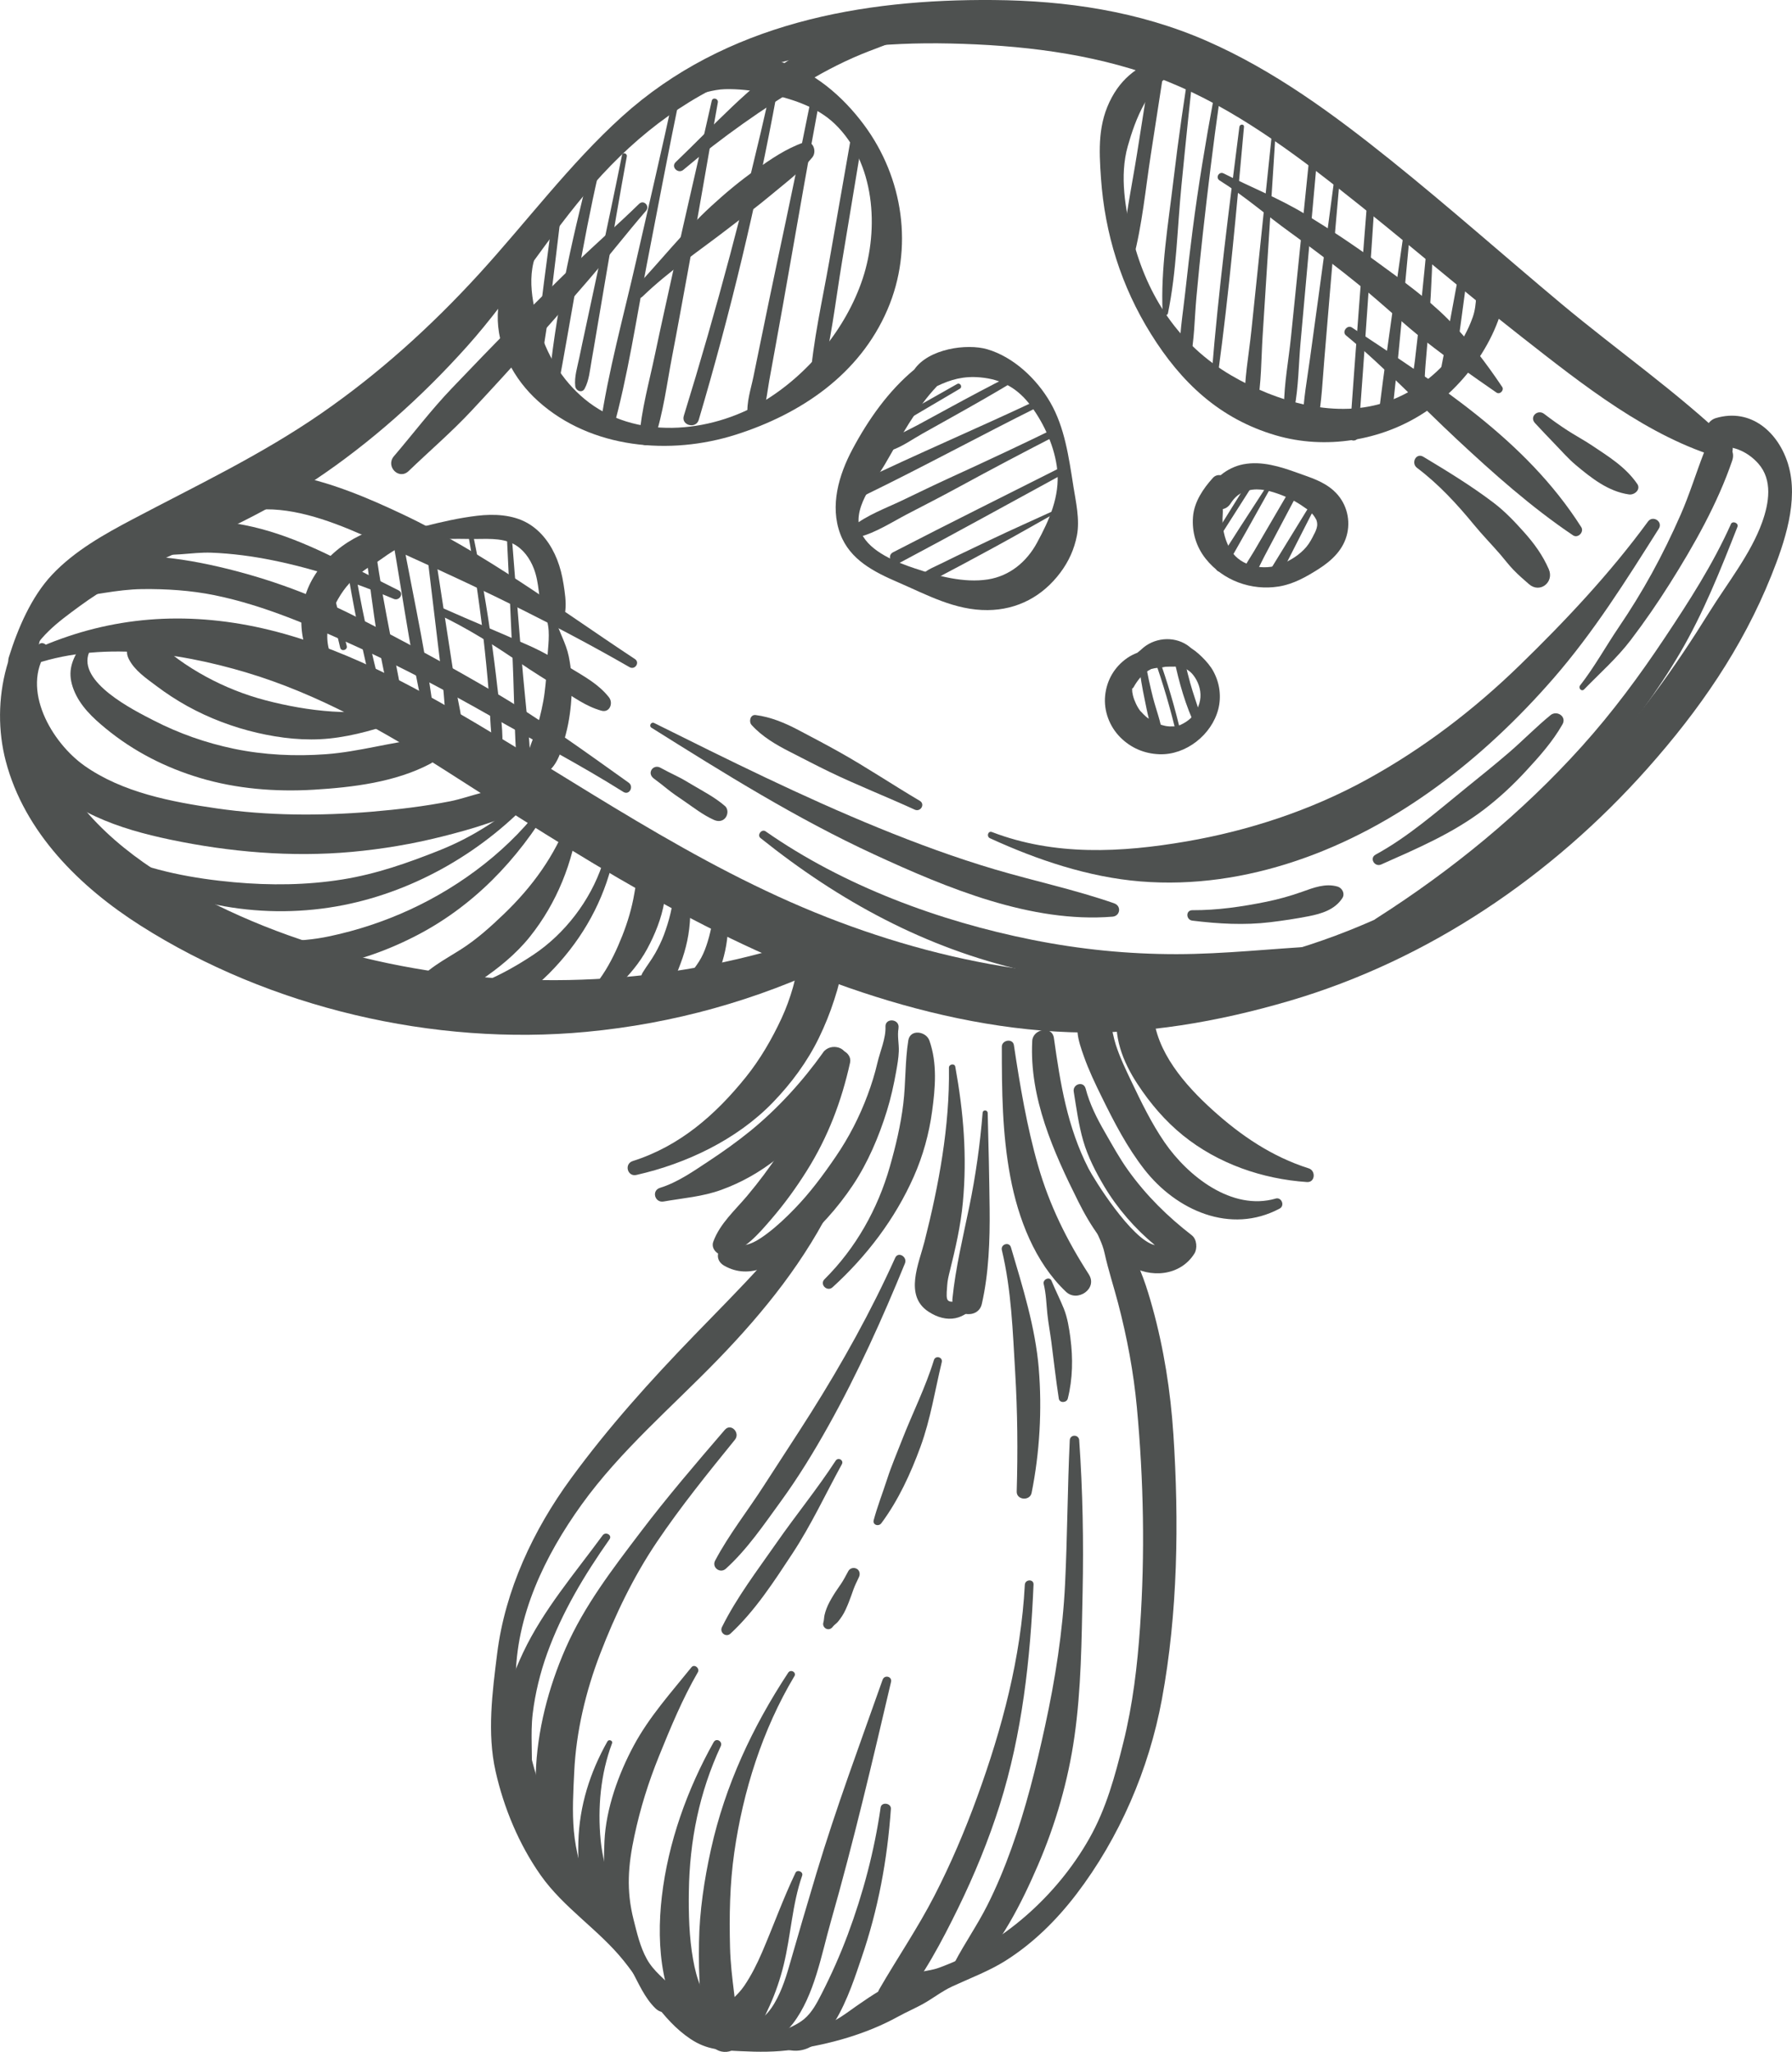 <?xml version="1.0" encoding="UTF-8"?>
<svg id="Layer_2" data-name="Layer 2" xmlns="http://www.w3.org/2000/svg" viewBox="0 0 670.88 768">
  <defs>
    <style>
      .cls-1 {
        fill: #4e5150;
        stroke-width: 0px;
      }
    </style>
  </defs>
  <g id="Layer_1-2" data-name="Layer 1">
    <g>
      <g>
        <g>
          <path class="cls-1" d="m669.46,173.84c-3.67-12.09-13.96-21.21-27.04-17.37-5.73,1.68-5.07,11.52,1.4,10.84,5.48-.58,10.84,2.11,14.47,6.22,5.42,6.16,3.98,14.76,1.44,21.87-4.23,11.86-13.14,22.99-19.79,33.69-12.86,20.69-27.07,40.73-44,58.3-35.59,36.94-82.65,63.07-132.93,73.49-50.99,10.56-105.44,1.22-153.32-17.53-50.14-19.64-93.65-50.78-139.94-77.59-25.54-14.79-52.86-28.18-82.32-32.65-28.79-4.36-55.75.09-81.62,13.42-2.6,1.34-.37,4.9,2.18,3.85,26.39-10.87,57.81-6.6,84.41,1.38,27.05,8.11,51.79,22.19,75.47,37.34,48.04,30.74,95.61,61.7,149.86,80.6,26.55,9.25,54.71,15.66,82.88,16.64,27.75.96,55.62-3.94,82.19-11.75,51.98-15.28,98.09-46.61,133.97-86.97,19.34-21.76,35.48-45.02,46.35-72.13,4.98-12.41,10.39-28.25,6.33-41.63Z"/>
          <path class="cls-1" d="m647.74,165.74c-19.78-18.97-42.3-34.56-63.2-52.03-21.34-17.84-42.18-36.34-63.84-53.73-21.66-17.38-43.85-33.66-68.85-44.62C426.4,4.2,399.18.23,371.91.01c-48.93-.4-100.2,8.48-139.08,43.65-19.47,17.61-35.72,39.44-53.57,58.96-17.98,19.66-37.58,37.31-59.05,52.15-22.59,15.6-46.59,26.91-70.52,39.56-10.49,5.54-21.74,11.78-30.2,20.78-7.74,8.23-12.78,19.98-16.23,31.02-1.22,3.9,4.47,6.5,6.11,2.74,4.59-10.5,12.07-15.84,20.57-22.09,8.56-6.28,17.75-11.3,27.2-15.72,20.76-9.69,41.35-18.47,60.72-31.41,20.75-13.86,39.99-31,57.02-50.03,17-18.99,30.39-41.39,47.2-60.54,17.23-19.64,37.41-34.55,61.11-42.84,23.46-8.2,48.02-10.49,72.52-9.96,25.95.57,52.37,3.54,77.11,12.58,24.64,9,46.97,24.95,68,41.42,23.19,18.16,45.54,37.58,68.74,55.73,22.95,17.96,47.56,37.65,75.14,45.55,2.89.82,5.46-3.49,3.03-5.82Z"/>
          <g>
            <path class="cls-1" d="m313.73,358c-.91-5.7-9.52-6.38-12.03-1.57-1.13,2.17-2.49,4.29-3.22,6.64-.66,2.1-.99,4.34-1.61,6.47-1.14,3.97-2.54,7.85-4.28,11.6-3.61,7.77-8.03,15.4-13.41,22.07-11.38,14.12-24.76,25.79-42.29,31.35-3.3,1.05-2.02,5.97,1.36,5.2,18.71-4.22,37.66-13.23,51.11-27.16,6.9-7.14,12.88-15.22,17.23-24.16,2.24-4.61,4.18-9.4,5.74-14.28.73-2.27,1.49-4.62,1.93-6.96.57-3.09-.03-6.13-.52-9.2Z"/>
            <path class="cls-1" d="m308.15,393.93c-7.64,10.74-17.07,21.1-27.31,29.41-4.99,4.05-10.26,7.8-15.64,11.34-5.64,3.72-11.61,7.91-18.09,9.9-3.3,1.01-1.98,5.71,1.34,5.12,7.31-1.29,14.53-1.79,21.59-4.36,7.55-2.74,14.3-6.58,20.61-11.51,12.27-9.57,21.12-21.64,26.01-36.44,1.77-5.34-5.68-7.47-8.53-3.47Z"/>
            <path class="cls-1" d="m311.39,394.93c-5.25,12.7-12.21,25.17-19.73,36.66-3.62,5.53-7.61,10.82-11.85,15.88-4.61,5.51-10.28,10.45-12.78,17.29-1.06,2.89,2.2,5.68,4.93,4.92,7.02-1.95,12.13-7.96,16.75-13.32,4.92-5.71,9.37-11.83,13.37-18.22,7.91-12.61,12.96-25.93,16.17-40.43.86-3.9-5.16-6.87-6.85-2.79Z"/>
            <path class="cls-1" d="m336.36,384.91c.67-3.63-5.03-4.11-4.86-.63.2,4.27-2.05,9.33-3.02,13.52-.95,4.1-2.21,8.12-3.68,12.06-3.04,8.17-7.01,15.88-11.93,23.07-4.72,6.91-9.67,13.6-15.52,19.6-3.07,3.15-6.31,6.25-9.82,8.91-2.92,2.22-8,5.89-11.83,4.21-5.35-2.35-9.88,5.03-4.58,8.07,9.81,5.63,19.67-.74,27.28-7.03,8.08-6.67,15.16-14.5,20.97-23.22,5.54-8.33,9.68-18.08,12.64-27.62,1.51-4.86,2.61-9.84,3.5-14.85.44-2.47.88-4.98.98-7.49.11-2.83-.62-5.83-.11-8.61Z"/>
            <path class="cls-1" d="m347.93,389.44c-1.21-3.43-7.18-4.43-7.89,0-1.25,7.85-.92,15.8-1.87,23.68-.96,7.97-2.84,15.85-5.04,23.56-4.52,15.84-12.75,30.5-24.45,42.11-1.95,1.94.99,4.84,3.01,3.01,12.78-11.63,23.43-25.63,30.43-41.46,3.44-7.79,5.69-15.95,6.84-24.39,1.2-8.79,1.99-17.99-1.02-26.5Z"/>
            <path class="cls-1" d="m489.96,437.3c-13.83-4.4-25.44-12.28-36.1-21.94-10.21-9.25-21.2-21.75-22.11-36.2-.21-3.36-2.44-6.28-5.92-6.67-3.12-.35-6.84,1.57-7.42,4.95-1.8,10.32,1.84,19.78,7.47,28.35,4.71,7.18,10.32,13.77,17,19.17,13.11,10.59,29.71,16.34,46.43,17.46,3.07.2,3.36-4.26.66-5.12Z"/>
            <path class="cls-1" d="m477.56,448.61c-16.38,4.7-32.87-8.41-41.58-21.07-4.97-7.23-8.79-15.18-12.56-23.08-2.12-4.44-4.24-8.87-5.74-13.57-1.59-4.98-1.4-10.15-6.12-13.33-1.69-1.14-4.07-.54-5.47.74-4.83,4.45-2.22,11.7-.34,17.01,1.86,5.28,4.28,10.33,6.75,15.34,4.62,9.4,9.4,18.66,15.85,26.96,11.96,15.39,32.31,24.57,50.73,14.73,2.03-1.09.7-4.38-1.52-3.75Z"/>
            <path class="cls-1" d="m446.23,462.38c-9.09-7.02-17.11-14.92-23.82-24.27-3.3-4.59-5.98-9.51-8.8-14.4-3.01-5.22-5.65-10.45-7.18-16.29-.77-2.92-4.91-1.7-4.45,1.17,1,6.16,1.82,12.4,3.56,18.41,1.72,5.95,4.67,11.66,7.82,16.97,4.95,8.31,11.5,15.83,18.99,22.06-8.69-1.95-22.86-24.81-24.85-28.7-7.94-15.56-10.54-31.73-12.94-48.81-.68-4.84-7.87-3.38-8.11,1.04-1.15,21.31,7.95,41.58,17.24,60.16,4.42,8.83,10.41,18.33,18.92,23.73,8.02,5.09,19.23,4.17,24.53-4.24,1.19-1.88.95-5.39-.93-6.84Z"/>
            <path class="cls-1" d="m407.63,476.97c-8.3-12.87-14.73-25.88-18.98-40.62-4.22-14.66-6.8-30.1-9.07-45.17-.39-2.63-4.52-1.96-4.52.58,0,16.44.13,32.52,3.19,48.76,2.93,15.56,9.15,31.91,20.83,42.97,4.28,4.06,11.98-1.19,8.55-6.51Z"/>
            <path class="cls-1" d="m363.78,484.48c-2.15.89-8.26,4.47-9.2,1.66-.38-1.14-.03-3.91.03-5.09.1-1.81.54-3.52.97-5.26,2.13-8.6,4.08-16.98,4.9-25.83,1.61-17.33.24-33.66-2.84-50.7-.25-1.39-2.4-.98-2.38.36.32,21.88-3.78,43.96-9.15,65.07-2.11,8.28-7.65,20.17,1.41,26.19,6.94,4.61,13.95,3.27,18.42-3.74.82-1.28-.69-3.29-2.16-2.68Z"/>
            <path class="cls-1" d="m370.49,452.43c-.13-11.95-.4-23.9-.72-35.84-.03-1.22-1.81-1.34-1.9-.1-.95,11.83-2.61,23.6-5.01,35.23-2.33,11.28-5.13,22.84-6.29,34.3-.63,6.27,9.56,8.32,11,2.02,2.62-11.49,3.05-23.86,2.92-35.61Z"/>
          </g>
          <path class="cls-1" d="m308.33,349.44c-48.47,17.51-102.71,21.82-153.46,12.93-25.44-4.46-50.5-12.21-73.7-23.61-21.53-10.58-42.82-24.27-56.15-44.73-13.92-21.37-17.36-50.5-1.77-71.88.97-1.33-1.04-2.47-2.12-1.62-18.66,14.73-24.87,41.89-18.97,64.35,7.01,26.7,27.74,47.12,50.42,61.53,48.45,30.78,109.87,45.18,166.95,39.79,32.61-3.08,63.69-11.77,93.22-25.93,5.96-2.86,1.9-13.12-4.41-10.84Z"/>
          <path class="cls-1" d="m193.77,295.7c-7.69-1.94-17.6,2.71-25.26,4.21-9.71,1.9-19.51,3.07-29.36,3.9-19.33,1.61-38.94,1.53-58.15-1.26-16.86-2.44-35.14-5.92-49.34-15.92-12.26-8.63-24.03-28.63-14.1-42.91,1.27-1.83-1.72-4.14-3.15-2.4-11.11,13.63-12.41,32.04-1.61,46.48,11.98,16.02,32.11,22.51,50.91,26.45,22.14,4.65,45.37,6.65,67.94,4.6,11.43-1.04,22.71-2.94,33.84-5.74,5.66-1.43,11.34-2.96,16.86-4.86,4.54-1.56,9.94-2.92,12.99-6.74,1.57-1.97,1.21-5.11-1.57-5.81Z"/>
          <path class="cls-1" d="m225.47,323.65c-4.5,13.44-14.02,25.87-25.84,33.73-5.84,3.88-12.12,7.43-18.6,10.13-6.62,2.76-14.1,3.24-20.52,6.32-3.96,1.9-3.05,8.55,1.23,9.4,8.01,1.6,16.92-2.12,24.14-5.32,7.34-3.26,13.99-7.82,19.66-13.53,11.16-11.24,19.18-24.52,23.29-39.85.58-2.18-2.65-2.98-3.36-.88Z"/>
          <path class="cls-1" d="m271.55,339.75c-.52-2.58-4.19-1.83-4.35.56-.31,4.59-1.28,9.34-2.77,13.69-.69,2.02-1.53,3.96-2.67,5.77-.59.93-1.21,1.83-1.87,2.71-.13.15-.75.93-.83,1.02-.61.72-1.24,1.41-1.69,2.25-1.2,2.23-.65,4.95,1.36,6.48,1.85,1.42,4.98,1.51,6.61-.41,1.99-2.35,3.06-5.54,4.01-8.44.81-2.48,1.59-4.98,2.13-7.53.56-2.66.98-5.45,1.01-8.17.03-2.64-.41-5.35-.93-7.93Z"/>
          <path class="cls-1" d="m149.39,264.3c-15.76,4.19-34.31,1.9-49.93-2.18-7.77-2.03-15.25-5-22.3-8.83-3.65-1.98-7.19-4.19-10.55-6.64-3.49-2.54-6.5-6.1-10.45-7.89-5.17-2.35-10.63,2.58-7.93,7.92,2.16,4.27,6.44,7.15,10.19,9.97,3.71,2.8,7.6,5.35,11.67,7.61,8.19,4.53,17.07,7.89,26.18,10.01,8.83,2.05,18.02,3.07,27.07,2.14,9.44-.97,18.48-3.77,27.43-6.83,3.3-1.12,2.05-6.2-1.39-5.29Z"/>
          <path class="cls-1" d="m199.15,296.5c-10.92,9.26-21.35,16.48-34.69,21.79-11.79,4.7-23.6,8.84-36.18,10.86-13.48,2.17-27.08,2.28-40.66,1.06-14.67-1.32-30.75-4.19-44.22-10.32-1.85-.84-3.43,1.79-1.59,2.79,13.63,7.36,26.77,13.79,42.21,16.53,14.66,2.59,29.87,2.45,44.48-.43,27.4-5.41,53.04-20.41,71.88-41.05.76-.83-.38-1.94-1.23-1.23Z"/>
          <path class="cls-1" d="m204.26,299.65c-12.64,17.64-31.35,31.9-50.99,40.9-9.58,4.39-19.52,7.67-29.82,9.86-12.43,2.64-23.33,2.01-35.51-1.23-3.54-.94-6.54,3.81-3.67,6.39,9.48,8.52,23.58,8.36,35.47,6.59,12.23-1.82,24.1-5.89,35.12-11.46,22.11-11.17,38.95-28.79,51.45-49.9.78-1.32-1.18-2.36-2.04-1.16Z"/>
          <path class="cls-1" d="m212.91,306.3c-5.09,13.92-13.71,25.7-24.33,35.87-5.01,4.79-10.08,9.37-15.94,13.11-6.37,4.07-13.11,7.39-17.74,13.58-1.23,1.64.16,4.13,1.92,4.56,8.24,2.04,16.31-1.93,23-6.44,6.8-4.59,13.39-9.93,18.53-16.35,10.06-12.56,16.24-27.94,18.23-43.84.28-2.25-3-2.31-3.67-.47Z"/>
          <path class="cls-1" d="m245.99,319.36c-.86-1.46-3.54-1.82-4.3,0-2.07,4.96-3.33,9.77-4.21,15.06-.9,5.36-2.49,10.7-4.49,15.76-4.16,10.53-9.33,19.73-18.66,26.52-2.2,1.6-.28,5.27,2.14,3.77,9.87-6.13,20.21-14.95,25.81-25.3,5.69-10.51,10.22-24.74,3.71-35.81Z"/>
          <path class="cls-1" d="m257.99,333.77c-.42-3.61-5.46-3.75-5.72,0-.39,5.57-1.77,10.89-3.71,16.12-.83,2.23-2.02,4.68-3.26,6.89-1.41,2.51-3.19,4.76-4.68,7.21-1.55,2.54-.54,6.38,2.14,7.75,2.99,1.53,5.87.45,7.75-2.14,1.92-2.64,3.13-5.94,4.28-8.97,1.05-2.75,1.88-5.59,2.49-8.47,1.27-6.01,1.44-12.31.73-18.4Z"/>
          <path class="cls-1" d="m158.74,276.46c-12.34,1.27-24.32,4.92-36.74,5.83-11.47.84-23.14.3-34.41-2.04-10.54-2.2-20.53-5.7-30.1-10.62-7.36-3.78-28.62-14.33-24.15-25.42.87-2.17-2.53-3.33-3.67-1.49-3.24,5.23-4.39,9.48-2.06,15.47,2.33,5.97,7.06,10.43,11.91,14.41,10.47,8.62,22.39,14.7,35.38,18.58,13.64,4.07,28.27,5.24,42.43,4.4,14.63-.87,30.77-2.81,43.87-9.79,4.19-2.23,2.6-9.85-2.46-9.33Z"/>
          <path class="cls-1" d="m616.94,195.23c-14.12,19.29-30.91,37.16-48.04,53.8-17.26,16.77-36.39,31.35-57.52,42.91-20.8,11.38-43.89,18.97-67.23,22.99-24.43,4.2-49.32,5.49-72.77-3.51-1.49-.57-2.16,1.67-.77,2.31,17.67,8.11,36.93,14.59,56.37,16.17,19.81,1.61,39.52-1.39,58.29-7.71,37.83-12.72,70.28-38.4,96.25-68.23,15.19-17.45,27.16-36.59,39.48-56.07,1.68-2.65-2.22-5.19-4.06-2.67Z"/>
          <path class="cls-1" d="m344.32,299.71c-10.16-5.98-19.89-12.54-30.19-18.29-5.04-2.82-10.17-5.52-15.28-8.21-5.01-2.64-10.31-4.86-15.95-5.58-2.02-.26-2.65,2.46-1.53,3.7,3.89,4.32,9.1,7.39,14.24,10,4.98,2.53,9.93,5.14,14.96,7.57,10.49,5.06,21.29,9.28,31.87,14.13,2.2,1.01,4.04-2.05,1.88-3.32Z"/>
          <path class="cls-1" d="m612.91,181.08c-4.3-6.28-10.72-10.21-16.94-14.37-2.9-1.94-5.98-3.57-8.91-5.46-3.08-1.98-6.06-4.11-8.97-6.34-2.41-1.85-5.63,1.07-3.43,3.44,2.46,2.65,4.94,5.29,7.46,7.88,2.58,2.66,5.01,5.47,7.85,7.85,5.83,4.88,12.14,9.88,19.88,10.98,2.06.29,4.55-1.84,3.07-3.99Z"/>
          <path class="cls-1" d="m562.37,144.81c-5.98-8.94-12.65-17.7-20.26-25.33-7.84-7.86-17.01-14.4-25.95-20.94-8.79-6.43-17.84-12.46-27.13-18.15-9.9-6.07-20.61-10.24-30.93-15.48-1.74-.88-3.17,1.6-1.5,2.64,9.33,5.82,17.61,13.11,26.54,19.53,8.99,6.46,17.81,13.17,26.4,20.16,8.22,6.69,15.92,14.01,24.26,20.56,8.55,6.71,17.51,12.96,26.45,19.14,1.26.87,2.97-.88,2.13-2.13Z"/>
          <path class="cls-1" d="m591.98,197.29c-20.95-32.95-54.1-53.54-85.85-74.71-1.73-1.15-3.87,1.6-2.24,2.94,14.7,12.14,27.6,25.93,41.5,38.89,13.69,12.77,27.95,25.48,43.51,35.95,1.85,1.24,4.24-1.24,3.08-3.08Z"/>
          <path class="cls-1" d="m579.83,213.04c-2.31-5.27-5.41-9.54-9.24-13.83-3.53-3.96-7.2-7.83-11.43-11.04-8.33-6.33-17.34-11.82-26.3-17.21-2.71-1.63-4.73,2.36-2.36,4.15,8.13,6.14,14.94,13.53,21.38,21.37,3.13,3.81,6.6,7.34,9.82,11.07,1.65,1.91,3.16,3.95,4.92,5.76,1.85,1.91,3.8,3.61,5.81,5.35,4.11,3.56,9.51-.79,7.39-5.62Z"/>
          <path class="cls-1" d="m237.7,246.67c-28.69-18.93-55.99-39.58-87.21-54.3-23.21-10.94-64.31-28.52-83.15-.73-3.7,5.46,3.76,11.83,8.7,7.55,22.69-19.66,55.44-.68,78.36,9.62,27.69,12.45,54.97,25.77,81.29,40.9,2.02,1.16,3.98-1.74,2-3.05Z"/>
          <path class="cls-1" d="m323.38,46.62c-7.85-10.54-18.99-20.3-31.92-23.7-11.73-3.09-27.42-1.84-37.06,6.09-3.41,2.81.26,7.44,3.85,6.87,4.36-.7,8.65-2.37,13.09-2.5,4.89-.15,10.16.47,14.94,1.43,9.26,1.86,19.32,4.88,26.27,11.58,14.98,14.44,16.65,39.13,10.4,57.96-6.21,18.71-20.59,36.09-37.52,46.12-19.83,11.75-47.89,14.38-66.58-1.12-8.46-7.02-14.5-16.97-17.27-27.57-3.12-11.96-4.94-23.01,2.93-33.57,1.62-2.18-2.03-5.05-3.8-2.96-7.36,8.7-14.04,20.84-14.36,32.49-.34,12.49,6.01,24.23,15.13,32.42,19.85,17.84,49.43,20.34,73.99,12.53,24.46-7.78,46.37-22.61,56.77-46.8,9.88-22.98,5.98-49.35-8.86-69.27Z"/>
          <path class="cls-1" d="m552.61,103.37c.01,5.03.43,10.55-1.25,15.33-1.66,4.73-4.14,9.18-7.1,13.21-6.06,8.25-14.71,14.65-24.32,18.2-19.19,7.09-42.13.28-59.02-9.62-19.48-11.42-31.37-29.51-36.88-51.21-2.78-10.95-4.96-23.48-1.84-34.54,2.83-10.04,7.78-23.33,18.26-27.73,3.72-1.56,1.15-7.73-2.66-6.53-9.38,2.95-16.65,6.93-21.54,15.91-5.28,9.7-4.84,19.53-4.09,30.25,1.47,20.94,7.59,40.49,18.69,58.31,11.33,18.2,25.74,31.81,46.71,37.97,18.6,5.47,39.62,2.09,55.84-8.61,16.38-10.81,30.23-30.85,30.81-50.93.22-7.48-11.64-7.5-11.62,0Z"/>
          <path class="cls-1" d="m401.81,181.74c-1.68-10.56-3.18-21.73-8.61-31.13-5.05-8.75-13.73-17.01-23.61-19.89-7.55-2.2-21.89-.27-27.32,7.6-9.63,7.98-17.14,18.61-23.12,29.81-5.13,9.61-8.54,21.19-4.56,31.76,3.65,9.68,12.67,14.18,21.58,18.04,10.92,4.72,21.36,10.54,33.63,10.42,11.14-.11,20.57-5.19,27.19-14.06,3.12-4.17,5.19-8.73,6.18-13.85,1.16-5.97-.42-12.74-1.37-18.7Zm-13.61,21.46c-3.87,7.1-10.2,12.39-18.36,13.67-9.02,1.41-18.82-1.29-27.32-4.12-6.82-2.28-16.65-6.12-19.99-13.06-4.26-8.87,4.74-19.01,8.89-26.13,5.64-9.67,11.42-20.66,19.4-29.06,5.16-2.47,9.9-3.82,16.2-3.25,8.17.74,14.12,4.17,19.04,10.82,4.96,6.7,8.9,15.51,9.75,23.84,1.01,9.91-2.99,18.79-7.62,27.3Z"/>
          <path class="cls-1" d="m499.41,183.74c-3.99-3.62-8.78-4.99-13.72-6.78-6.43-2.33-13.36-4.5-20.24-3.18-2.94.56-6,2-8.46,4.07-1.02-.14-2.08.09-2.92,1.02-3.64,4.02-6.96,8.94-7.43,14.43-.49,5.77,1.14,11.3,4.74,15.83,6.53,8.21,17.11,12.01,27.32,10.39,5.53-.88,10.28-3.59,14.94-6.54,5.04-3.2,9.46-7.39,10.76-13.46,1.23-5.75-.62-11.81-5-15.77Zm-7.33,15.96c-.86,1.76-1.73,3.46-2.99,4.97-2.44,2.93-6.01,5.17-9.55,6.53-6.35,2.45-14.94.94-18.75-5.21-1.99-3.21-2.99-7.16-3.1-10.68-.03-.83,0-1.99.06-2.64.07-.81.04-1.45.03-2.12,1.08-.23,2.12-.86,2.9-2.07,1.66-2.59,3.51-4.12,6.69-4.92,4.13-1.05,8.43.23,12.31,1.7,3.55,1.35,6.5,3.04,9.56,5.26.1.07,1.12.84.63.45-.48-.39.46.42.55.51.37.34.7.71,1.06,1.06.04.04.14.17.23.28.42.57.82,1.17,1.13,1.82-.13-.28-.19-.86.06.24.17.76.15.27.22,1.15.09,1.23-.41,2.42-1.02,3.68Z"/>
          <path class="cls-1" d="m454.33,251.4c-1.12-2.09-2.67-3.86-4.35-5.52-.82-.81-1.65-1.55-2.56-2.25-.5-.38-1.01-.72-1.52-1.07.42.3-.12-.11-.17-.14-.42-.32-.81-.68-1.25-.97-5.32-3.55-12.64-2.76-17.23,1.65,0,0-.16.15-.22.21-.24.19-.96.76-1.11.89-.04.03-.08.07-.12.11-1.34.53-2.65,1.17-3.84,2-4.75,3.32-7.63,8.26-8.22,14.01-.58,5.75,1.6,11.56,5.67,15.65,3.99,4,9.03,6.13,14.66,6.33,9.92.35,19.55-7.3,22.01-16.82,1.22-4.74.56-9.77-1.76-14.08Zm-8.9,17.69c-.84.78-2.09,1.58-3.52,2.24-.17.05-.75.27-.76.27-.29.08-.59.12-.88.19-.21.05-.23.06-.3.09-.07,0-.09-.02-.3-.01-.6.01-1.19.04-1.78.02-.33-.02-.66-.05-.99-.09-.16-.03-.44-.07-.56-.09-.81-.16-1.59-.41-2.38-.65-.12-.04-.08-.02-.15-.03-.06-.04-.02-.03-.13-.08-.4-.21-.8-.39-1.2-.61-.79-.44-1.58-.89-2.35-1.36-.13-.08-.35-.19-.56-.31-.23-.18-.46-.38-.68-.57-.57-.5-1.09-1.04-1.59-1.6-.09-.1-.28-.28-.46-.46-.17-.24-.34-.48-.5-.73-.27-.41-.52-.83-.74-1.27-.08-.14-.21-.41-.3-.6-.19-.47-.52-1.25-.66-1.55-.2-.54-.37-1.09-.51-1.65-.1-.41-.18-.84-.24-1.26,0-.14-.04-.82-.04-.93,0-.11.02-.22.01-.33.15-.15.35-.2.46-.4,1.62-2.89,3.66-5.39,6.43-6.79.17-.09.2-.11.27-.15.01,0,.02.02.16-.02.35-.1.7-.18,1.06-.25.08-.02.89-.11.87-.12.3-.02.61-.03.92-.06.76-.06,1.44-.2,2.17-.35.09-.02.02,0,.08-.02,1.01-.08,2.01-.02,3.01-.05.81-.02,1.6-.05,2.42.02.31.03.66.04.97.09.06.03.04.01.21.11,1.62.91,2.67,1.47,3.84,2.95,1.78,2.26,2.89,5.31,2.68,8.32-.21,3.05-1.82,6.13-3.96,8.11Z"/>
          <path class="cls-1" d="m152.65,196.05c-14.03.32-27.95,7.79-35.27,19.99-6.92,11.52-5.99,26.75,2.9,36.99,2.59,2.99,7.97-1.01,5.61-4.27-6.19-8.54-3.02-19.68,2.66-27.67,2.87-4.04,6.9-7.3,11.18-9.85,2.43-1.45,4.62-3.23,7.02-4.72,2.47-1.54,5.03-2.9,7.5-4.46,2.61-1.65,1.76-6.08-1.58-6Z"/>
          <path class="cls-1" d="m210.95,218.52c-.48-3.12-1.23-6.16-2.39-9.1-2.21-5.56-5.86-10.7-11.16-13.69-5.53-3.13-12.52-3.43-18.7-2.7-6.83.81-13.41,2.32-20.07,4.01-2.74.7-2.31,5.28.65,5.03,5.69-.47,11.44-.42,17.16-.34,5.12.08,10.98-.61,15.7,1.8,3.72,1.9,6.24,5.47,7.72,9.3,2.1,5.46,1.73,11.28,3.26,16.82,1.39,5.03,8.02,3.6,8.53-1.1.37-3.34-.18-6.72-.69-10.03Z"/>
          <path class="cls-1" d="m212.92,245.64c-1.01-4.97-3.65-9.09-4.98-13.91-.55-1.99-3.65-1.18-3.1.81,1.23,4.47.27,9.51.08,14.13-.18,4.16-.5,8.41-1.03,12.54-.54,4.27-1.56,8.48-2.71,12.61-1.23,4.4-3.9,8.94-3.73,13.54.16,4.3,4.84,5.75,7.92,3.28,3.92-3.14,5.26-9.32,6.5-14.02,1.25-4.74,1.87-9.68,2.14-14.58.27-4.9-.11-9.61-1.09-14.42Z"/>
          <path class="cls-1" d="m637.84,169.62c-2.97,7.67-5.33,15.47-8.65,23.03-3.28,7.46-6.86,14.81-10.79,21.95-3.8,6.91-7.95,13.63-12.38,20.16-4.88,7.2-9.1,14.9-14.45,21.75-.81,1.04.52,2.51,1.5,1.5,5.93-6.1,12.29-11.69,17.47-18.5,5.18-6.81,10.04-13.85,14.6-21.09,9.01-14.29,17.88-29.96,23.35-46.01,2.31-6.79-8.14-9.27-10.65-2.79Z"/>
          <path class="cls-1" d="m580.46,267.68c-5.35,4.37-10.15,9.32-15.38,13.84-5.36,4.63-10.93,9.08-16.43,13.54-10.79,8.74-21.42,18.13-33.66,24.81-2.44,1.33-.35,4.78,2.09,3.69,13.46-6,26.82-11.64,38.61-20.66,5.69-4.36,10.75-9.08,15.61-14.35,5.03-5.44,9.98-10.98,13.65-17.44,1.68-2.95-2.11-5.38-4.5-3.43Z"/>
          <path class="cls-1" d="m648.01,196.17c-6.76,15.08-15.62,28.82-24.76,42.54-9.48,14.25-19.62,27.94-31.08,40.67-22.43,24.91-48.58,46.29-76.8,64.29-4.19,2.67-.6,9.08,3.82,6.74,30.72-16.3,57.75-38.76,80.23-65.21,10.86-12.77,21.08-26.39,29.56-40.86,8.75-14.92,15.16-31.09,21.48-47.16.55-1.4-1.85-2.4-2.47-1.01Z"/>
          <path class="cls-1" d="m493.89,354.13c-17.8.92-35.5,2.97-53.36,2.99-18.22.02-36.16-1.78-54.03-5.35-34.83-6.95-70.66-20.18-99.89-40.62-1.45-1.02-3.31,1.38-1.91,2.51,29.59,23.68,61.62,41.1,98.78,49.64,35.21,8.09,77.07,10.8,111.2-3.07,2.96-1.2,3.07-6.29-.79-6.09Z"/>
          <path class="cls-1" d="m500.75,331.83c-4.56-1.32-9,.42-13.27,1.95-4.38,1.56-8.81,2.8-13.37,3.73-9.13,1.85-18.38,3.21-27.71,3.16-2.59-.01-2.43,3.62,0,3.91,9.72,1.19,19.45,1.76,29.19.58,4.78-.58,9.57-1.3,14.29-2.22,4.86-.95,9.85-2.44,12.68-6.82,1.06-1.64-.08-3.79-1.81-4.29Z"/>
          <path class="cls-1" d="m417.16,338.11c-14.55-5.07-29.76-8.3-44.54-12.66-14.8-4.37-29.34-9.73-43.62-15.56-28.59-11.67-56.43-25.52-84.07-39.27-1.17-.58-2.12,1.07-1.01,1.77,27.16,17.03,54.25,33.99,83.43,47.45,27.08,12.48,58.7,25.73,89.16,23.25,2.88-.24,3.4-4.01.64-4.97Z"/>
          <path class="cls-1" d="m149.22,220.96c-15.01-7.41-29.4-15.88-45.37-21.17-8.08-2.68-16.22-4.34-24.73-4.87-7.53-.47-17.78-1.05-24.13,3.62-3.01,2.21-3.17,7.45,1.11,8.46,7.26,1.71,15.57-.42,23.03-.14,7.68.29,15.47,1.33,23,2.86,15.49,3.14,30.75,8.26,45.28,14.44,2.12.9,3.97-2.12,1.81-3.19Z"/>
          <path class="cls-1" d="m235.33,292.92c-16.58-11.8-33.06-23.83-50.65-34.09-17.08-9.96-34.51-19.47-52.17-28.38-17.14-8.65-35.31-15.07-54.08-19.09-17.47-3.74-39.54-5.81-56.21,2.06-4.95,2.34-2.77,11.07,2.78,10.52,9.5-.94,18.6-3.33,28.24-3.45,9.02-.11,18.3.49,27.15,2.3,18.7,3.83,36.37,11.6,53.66,19.48,16.96,7.73,33.42,16.55,49.64,25.75,16.63,9.43,33.5,18.2,49.69,28.38,2.21,1.39,4.03-2.01,1.97-3.47Z"/>
          <path class="cls-1" d="m228,261.02c-3.77-4.84-9.06-7.7-14.23-10.86-4.96-3.03-10.11-6-15.41-8.39-10.88-4.92-21.95-9.39-32.85-14.28-1.65-.74-3.08,1.69-1.41,2.48,10.81,5.13,20.78,11.39,30.63,18.18,4.81,3.32,9.84,6.37,14.79,9.48,5.11,3.21,9.75,6.72,15.62,8.37,3.12.88,4.53-2.83,2.86-4.98Z"/>
          <path class="cls-1" d="m271.37,301.65c-3.61-3.14-7.93-5.38-12.03-7.8-1.96-1.16-3.89-2.36-5.95-3.35-2.12-1.03-4.21-2.1-6.28-3.22-1.12-.6-2.58-.24-3.22.89-.7,1.22-.14,2.46.89,3.22,1.75,1.3,3.47,2.64,5.16,4.01,1.87,1.52,3.88,2.85,5.87,4.21,3.73,2.55,7.4,5.46,11.55,7.3,1.52.67,3.24.52,4.29-.9.92-1.25,1-3.26-.27-4.37Z"/>
          <path class="cls-1" d="m239.26,76.3c-7.72,7.55-15.92,14.65-23.69,22.2-7.98,7.76-15.87,15.62-23.75,23.49-7.65,7.64-15.13,15.47-22.61,23.28-7.77,8.11-14.46,16.97-21.74,25.49-3.23,3.78,1.86,9.07,5.53,5.53,7.82-7.53,16.01-14.52,23.43-22.46,7.6-8.14,15.16-16.36,22.54-24.7,7.18-8.12,14.36-16.24,21.44-24.45,7.3-8.47,14.14-17.36,21.45-25.79,1.53-1.77-.89-4.26-2.59-2.59Z"/>
          <path class="cls-1" d="m349.4,5.11c-9.39-.56-17.92.19-26.78,3.39-8.99,3.25-17.41,7.58-25.44,12.76-16.74,10.82-29.91,25.74-44.21,39.41-1.92,1.83.91,4.55,2.88,2.88,14.33-12.12,29.8-22.95,45.86-32.66,7.52-4.55,15.49-8.61,23.7-11.76,8.06-3.09,16.36-6.32,24.71-8.5,3.18-.83,2.41-5.35-.71-5.53Z"/>
          <path class="cls-1" d="m300.88,53.32c-6.66,2.33-12.23,6.2-17.98,10.25-5.84,4.11-11.34,8.71-16.6,13.54-10.43,9.57-19.06,20.65-28.76,30.88-1.87,1.98,1.03,4.9,3,3,9.85-9.54,21.52-17.3,32.36-25.68,5.27-4.07,10.64-8.05,15.75-12.33,5.37-4.51,11.01-8.63,15.45-14.06,1.87-2.3.24-6.8-3.21-5.6Z"/>
        </g>
        <g>
          <path class="cls-1" d="m439.27,536.67c-1.04-15.91-3.56-31.94-7.82-47.31-1.95-7.03-4.43-15.03-8.32-21.25-4.16-6.67-7.78-13.08-13.43-18.6-.95-.93-2.7-.02-2.31,1.32.79,2.69,1.33,5.51,2.3,8.14,1.29,3.48,3.01,6.28,3.82,9.99,1.39,6.32,3.41,12.46,5.06,18.73,3.37,12.87,5.81,25.82,7.05,39.08,2.53,27.25,3.08,54.86,1.19,82.17-1.01,14.57-2.72,29.06-6.26,43.26-3.12,12.5-6.35,24.62-12.74,35.91-12.27,21.69-32.88,39.92-56.38,48.42-2.72.98-5.51,1.11-8.28,1.92-3.18.93-6.2,2.53-9.13,4.04-6.17,3.17-11.62,7.05-17.25,11.07-10.9,7.78-28.61,12.69-41.03,5.55-10.58-6.08-22.53-11.81-31.57-20.17-10.17-9.41-17.4-21.07-23.49-33.41-6.06-12.27-13.67-23.59-18.42-36.51-2.33-6.35-3.73-12.94-5.51-19.46-1.81-6.62-3.66-13.64-3.68-20.54-.07-24.13,10.93-46.79,24.71-65.93,14.51-20.16,33.9-36.58,51.11-54.37,17.34-17.92,32.79-37.15,43.65-59.74,1.81-3.77-3.37-6.76-5.67-3.22-12.97,20.01-30.43,36.93-46.94,54-16.52,17.07-32.16,34.43-46.2,53.63-14.06,19.22-24.64,41.75-27.61,65.54-1.8,14.42-3.81,29.7-.59,44.02,3.08,13.71,8.75,27.34,16.86,38.88,8.64,12.29,21.8,20.43,31.15,32.09,7.99,9.96,14.09,21.95,24.96,29.22,6.23,4.16,11.58,4.22,18.73,4.57,6.8.34,13.2.39,19.97-.61,13.58-2.02,27-5.7,39.08-12.35,3.04-1.68,6.26-3.05,9.29-4.73,3.8-2.11,7.02-4.73,11-6.57,6.62-3.06,13.71-5.7,19.89-9.6,10.32-6.51,19.09-15.19,26.47-24.84,16.21-21.21,27.21-46.83,32.05-72.97,5.98-32.29,6.45-66.62,4.3-99.34Z"/>
          <path class="cls-1" d="m225.6,574.66c-10.39,14.18-22.22,27.91-29.77,43.89-6.67,14.12-12.67,33.58-5.41,48.54,2.14,4.41,8.24,1.93,8.54-2.25.55-7.86-.47-15.63.48-23.51.92-7.61,2.81-15.3,5.41-22.51,5.59-15.49,13.92-29.29,23.34-42.7,1.1-1.57-1.47-2.99-2.58-1.47Z"/>
          <path class="cls-1" d="m271.37,535.14c-10.83,12.59-21.66,25.22-31.7,38.46-10.43,13.75-20.96,27.44-27.93,43.34-12.8,29.19-17.2,65.19.65,93.45,2.35,3.73,8.72,1.53,7.39-3.01-2.11-7.19-4.27-14.56-4.94-22.05-.66-7.39-.22-14.84.14-22.24.72-14.99,4.31-30.07,9.69-44.06,5.62-14.61,12.48-28.91,21.25-41.9,8.99-13.32,19.09-25.79,29.21-38.26,2.11-2.6-1.5-6.35-3.74-3.74Z"/>
          <path class="cls-1" d="m404.04,539.08c-.16-2.27-3.44-2.3-3.55,0-.85,17.88-.88,35.79-1.75,53.67-.86,17.9-3.69,35.8-7.5,53.3-3.38,15.5-7.18,30.84-12.58,45.79-2.63,7.29-5.57,14.43-9.07,21.35-3.7,7.34-8.42,14.09-12.21,21.33-1.96,3.73,2.83,7.53,5.94,4.52,11.16-10.81,19.23-26.92,25.3-41.02,6.58-15.28,11.29-31.58,13.63-48.06,2.54-17.89,2.67-35.83,3.05-53.86.4-19.03.06-38.03-1.27-57.02Z"/>
          <path class="cls-1" d="m383.67,593.12c-1.44,27.3-8.5,53.81-17.83,79.44-4.6,12.65-9.88,25.05-16.04,37.02-6.22,12.07-13.82,23.2-20.61,34.93-2.73,4.72,4.39,10.09,7.92,5.71,8.74-10.83,15.43-23.47,21.53-35.92,6.12-12.51,11.45-25.46,15.64-38.74,8.4-26.68,11.47-54.65,12.65-82.51.09-2.11-3.15-1.99-3.26.09Z"/>
          <path class="cls-1" d="m267.18,652.04c-9.9,17.65-17.06,37.63-19.4,57.78-1.11,9.53-1.15,19.37.66,28.82,1.56,8.12,4.97,18.78,13.32,22.02,3.64,1.41,7.03-2.8,6.15-6.15-1.03-3.9-3.86-7-5.48-10.69-1.47-3.33-2.34-6.94-2.97-10.51-1.47-8.31-1.69-16.9-1.57-25.31.28-19.1,3.88-37.06,11.95-54.45.81-1.75-1.67-3.24-2.65-1.5Z"/>
          <path class="cls-1" d="m297.4,627.39c.89-1.49-1.39-2.76-2.33-1.32-13.39,20.35-23.6,42.2-28.89,66.05-2.52,11.37-4.32,23.24-4.49,34.9-.17,12.01.09,25.59,4.01,37.05,1.91,5.61,11.3,5.26,10.9-1.41-.67-11.28-2.99-22.35-3.29-33.71-.31-11.9-.11-23.75,1.58-35.56,3.29-23.04,10.55-46,22.5-66.02Z"/>
          <path class="cls-1" d="m329.68,676.53c-2.32,16.17-6.6,32.33-12.33,47.63-2.83,7.56-6.12,14.96-9.8,22.15-1.71,3.36-3.55,6.9-6.49,9.37-2.49,2.09-5.8,3.36-8.7,4.78-2.17,1.07-2.33,4.84,0,5.86,17.37,7.61,26.26-22.15,30.14-33.44,6.25-18.17,9.69-36.73,11.03-55.86.15-2.18-3.53-2.71-3.85-.5Z"/>
          <path class="cls-1" d="m228.36,706.05c-1.29-5.77-2.92-11.38-3.49-17.29-1.17-12.13-.03-24.85,4.27-36.29.38-1.01-1.22-1.61-1.73-.7-6.58,11.67-10.5,24.13-10.89,37.58-.19,6.55.14,13.57,2.11,19.86,1.76,5.6,5.91,10.31,9.86,14.3.87.88,2.11-.04,1.94-1.11-.83-5.26-.87-10.96-2.08-16.34Z"/>
          <path class="cls-1" d="m388.9,512.26c-1.3-15.54-6.04-30.53-10.43-45.41-.65-2.21-3.92-1.17-3.4,1.04,3.58,14.96,4.07,30.3,4.98,45.59.9,15.02,1.02,29.74.58,44.78-.09,3.23,4.96,3.61,5.58.49,3.02-14.99,3.96-31.26,2.68-46.49Z"/>
          <path class="cls-1" d="m400.74,500.79c-.49-3.66-1.09-7.55-2.47-10.99-1.42-3.53-3.17-6.92-4.61-10.44-.7-1.71-3.34-.5-2.93,1.19.93,3.78.98,7.42,1.38,11.25.37,3.49,1.04,6.97,1.49,10.45.93,7.07,1.69,14.18,2.79,21.22.28,1.78,2.96,1.59,3.36,0,1.86-7.36,1.98-15.2.98-22.68Z"/>
          <path class="cls-1" d="m349.63,509.06c-3.16,10.28-8.05,19.91-11.95,29.93-1.9,4.89-3.97,9.68-5.58,14.68-1.64,5.07-3.63,10.15-5.01,15.29-.49,1.83,1.87,2.5,2.86,1.16,6.4-8.6,11.03-18.71,14.69-28.73,3.74-10.26,5.39-20.99,7.93-31.56.46-1.91-2.37-2.64-2.94-.77Z"/>
          <path class="cls-1" d="m320.71,587.15c-1.06-.6-2.52-.23-3.11.86-.88,1.61-1.71,3.26-2.73,4.78-.95,1.42-1.98,2.82-2.87,4.29-.94,1.56-1.96,3.3-2.58,5-.28.77-.57,1.6-.74,2.41-.21.97-.16,1.9-.45,2.86-.28.92.29,1.95,1.16,2.29.98.38,1.83-.02,2.43-.83.47-.63,1.12-1.01,1.65-1.57.65-.69,1.27-1.6,1.8-2.39.98-1.48,1.76-3.36,2.43-5.01.66-1.63,1.22-3.31,1.82-4.97.57-1.58,1.35-3.09,2.06-4.62.52-1.12.27-2.47-.86-3.11Z"/>
          <path class="cls-1" d="m335.13,470.79c-9.09,20.14-19.76,39.29-31.53,57.97-5.79,9.18-11.8,18.21-17.66,27.34-5.99,9.34-13.02,18.19-18.21,28-1.35,2.56,1.87,4.97,4,3.05,7.98-7.22,14.22-16.46,20.53-25.13,6.59-9.05,12.43-18.61,17.89-28.38,10.91-19.52,20.19-40.1,28.64-60.79,1-2.44-2.53-4.58-3.66-2.07Z"/>
          <path class="cls-1" d="m312.84,546.72c-6.89,10.59-14.91,20.37-22.12,30.73-7.11,10.22-14.88,20.34-20.43,31.53-1.01,2.04,1.48,4.03,3.2,2.44,9.24-8.58,16.25-19.46,23.15-29.93,7.03-10.66,12.4-22.28,18.53-33.45.84-1.52-1.39-2.76-2.33-1.32Z"/>
          <path class="cls-1" d="m330.42,628.7c-8.48,24.04-17.38,47.87-24.73,72.29-3.55,11.8-7,23.62-10.41,35.47-2.41,8.39-8.3,25.61-20.62,19.88-4.94-2.3-8.55,4.18-4.15,7.31,8.95,6.36,20.23,1.71,26.34-6.27,8.08-10.55,10.64-25.75,14.22-38.27,8.47-29.68,15.48-59.55,22.51-89.59.48-2.07-2.46-2.79-3.15-.83Z"/>
        </g>
      </g>
      <path class="cls-1" d="m207,80.24c-2.12,16.4-4.52,32.79-6.02,49.26-.13,1.46,2.33,1.8,2.57.33,2.64-16.33,4.4-32.79,6.42-49.21.21-1.68-2.75-2.08-2.97-.38Z"/>
      <path class="cls-1" d="m220.78,63.54c-6.84,27.1-13.18,54.74-15.52,82.63-.16,1.92,3.01,2.35,3.37.43,5.21-27.41,9.25-54.97,15.54-82.18.51-2.19-2.84-3.09-3.39-.89Z"/>
      <path class="cls-1" d="m232.86,58.07c-2.94,14.62-6.03,29.2-9.15,43.78-1.56,7.29-3.12,14.57-4.68,21.86-.72,3.36-1.46,6.72-2.14,10.09-.7,3.46-1.94,7.23-1.53,10.75.2,1.72,2.53,2.73,3.51.93,1.7-3.13,1.97-6.99,2.6-10.47.62-3.39,1.17-6.8,1.75-10.2,1.25-7.37,2.5-14.74,3.75-22.11,2.5-14.73,5.02-29.46,7.7-44.16.21-1.18-1.57-1.67-1.81-.48Z"/>
      <path class="cls-1" d="m252.3,35.05c-4.47,20.84-9.37,41.57-14.08,62.36-4.68,20.63-10.55,41.56-13.57,62.5-.44,3.04,3.86,4.35,4.73,1.24,5.71-20.38,8.82-41.91,12.86-62.68,4.08-20.95,8.01-41.92,12.35-62.82.31-1.48-1.97-2.09-2.29-.6Z"/>
      <path class="cls-1" d="m266.45,37.76c-4.76,21.26-9.8,42.46-14.45,63.74-2.28,10.44-4.64,20.87-6.83,31.34-2.14,10.2-5.1,20.67-5.84,31.07-.24,3.4,4.62,3.63,5.61.72,3.39-9.98,4.71-21.02,6.71-31.37,2.03-10.52,3.91-21.06,5.86-31.59,3.91-21.07,7.43-42.22,11.23-63.31.27-1.48-1.95-2.1-2.29-.6Z"/>
      <path class="cls-1" d="m288.29,34.42c-9.18,40.81-19.94,81.26-32.29,121.23-1.1,3.55,4.54,5.05,5.6,1.47,11.88-40.15,21.64-80.86,29.21-122.03.3-1.63-2.15-2.32-2.52-.66Z"/>
      <path class="cls-1" d="m303.23,38.88c-3.95,19.69-8.05,39.34-12.24,58.98-2.09,9.82-4.12,19.65-6.13,29.49-.93,4.54-1.86,9.08-2.79,13.62-.95,4.66-2.69,9.68-2.17,14.43.25,2.29,3.37,3.61,4.65,1.23,2.28-4.24,2.57-9.41,3.43-14.11.83-4.57,1.66-9.13,2.49-13.7,1.8-9.9,3.58-19.79,5.3-29.7,3.44-19.82,6.96-39.62,10.62-59.4.38-2.04-2.74-2.9-3.15-.83Z"/>
      <path class="cls-1" d="m318.6,51.35c-2.7,15.42-5.4,30.83-8.11,46.25-2.62,14.92-6.12,29.99-7.21,45.12-.16,2.21,3.21,2.54,3.77.49,4.02-14.73,5.69-30.24,8.19-45.29l7.54-45.46c.45-2.71-3.7-3.85-4.18-1.1Z"/>
      <path class="cls-1" d="m124.79,221.57c-.37-1.48-2.64-.88-2.29.6,1.62,6.75,3.24,13.5,4.86,20.25.38,1.58,2.84.94,2.45-.64-1.67-6.74-3.34-13.47-5.01-20.21Z"/>
      <path class="cls-1" d="m141.82,254.99c-.59-2.33-1.16-4.66-1.73-6.99-1.04-4.33-2.03-8.68-2.97-13.04-1.95-9.05-3.66-18.14-5.17-27.27-.29-1.77-2.96-1.04-2.68.7,1.44,9.15,3.09,18.26,4.96,27.33.9,4.36,1.86,8.72,2.87,13.06.54,2.34,1.1,4.67,1.67,7,.51,2.1.84,4.33,2.02,6.16.65,1.01,2.14.61,2.21-.58.14-2.17-.66-4.29-1.19-6.38Z"/>
      <path class="cls-1" d="m140.75,206.59c-.29-2.09-3.94-1.64-3.69.48,2.46,21.1,5.18,42.79,11.57,63.11.69,2.19,3.75,1.31,3.39-.89-3.45-20.97-8.39-41.61-11.27-62.7Z"/>
      <path class="cls-1" d="m150.44,200.12c-.43-2.33-3.96-1.38-3.55.93,4.36,24.75,7.62,50.02,13.88,74.37.36,1.39,2.72,1.18,2.57-.33-2.62-25.15-8.35-50.11-12.9-74.97Z"/>
      <path class="cls-1" d="m170.46,256.48c-1-6.52-2-13.05-3.01-19.57-2-13.04-4.01-26.09-6.01-39.13-.23-1.49-2.83-1.18-2.65.34l4.71,39.3c.79,6.55,1.57,13.1,2.36,19.65.72,6.03.59,12.98,2.45,18.76.85,2.64,4.7,2.21,4.81-.62.24-6.09-1.74-12.71-2.67-18.73Z"/>
      <path class="cls-1" d="m186.25,257.63c-.77-6.84-1.64-13.67-2.63-20.48-2.05-14.15-4.6-28.21-7.6-42.19-.22-1.04-1.77-.61-1.58.41,2.64,14.24,4.83,28.55,6.49,42.94.8,6.96,1.49,13.94,2.06,20.93.53,6.56.46,13.34,1.49,19.84.34,2.12,3.55,1.54,3.61-.47.19-6.92-1.07-14.12-1.84-20.99Z"/>
      <path class="cls-1" d="m195.33,247.27c-1.31-16.04-2.63-32.08-3.86-48.12-.09-1.14-1.85-1.16-1.79,0,.81,16.04,1.52,32.08,2.25,48.12.72,15.94.56,32.28,2.43,48.12.34,2.89,4.67,3.07,4.65,0-.14-15.97-2.38-32.2-3.67-48.12Z"/>
      <path class="cls-1" d="m358.33,143.72c-4.78,2.7-9.57,5.41-14.35,8.11-2.35,1.33-4.7,2.66-7.06,3.99-1.14.64-2.27,1.28-3.41,1.93-1.2.68-2.61,1.25-3.54,2.29-.73.82-.03,2.07,1.06,1.84,1.36-.28,2.56-1.21,3.74-1.91,1.12-.66,2.25-1.32,3.37-1.99,2.33-1.37,4.66-2.74,6.98-4.11,4.74-2.79,9.47-5.58,14.21-8.37,1.13-.67.14-2.42-1.01-1.77Z"/>
      <path class="cls-1" d="m378.28,140.59c-7.89,3.96-15.65,8.12-23.41,12.34-3.81,2.07-7.62,4.14-11.42,6.21-3.71,2.02-8.05,3.76-11.32,6.43-1.35,1.1.09,3.47,1.68,2.93,3.98-1.34,7.79-4.1,11.46-6.16,3.78-2.12,7.57-4.23,11.35-6.35,7.7-4.31,15.36-8.65,22.91-13.22,1.4-.85.2-2.93-1.25-2.2Z"/>
      <path class="cls-1" d="m387.74,150.03c-22.07,10.39-44.53,19.93-66.51,30.5-3.17,1.52-.45,6.28,2.7,4.75,21.87-10.64,43.23-22.3,65.02-33.13,1.42-.71.2-2.79-1.21-2.13Z"/>
      <path class="cls-1" d="m394.95,160.31c-12.75,6.21-25.56,12.23-38.46,18.11-6.33,2.88-12.59,5.94-18.87,8.94-5.95,2.84-13.2,5.49-18.32,9.67-1.91,1.55.16,4.48,2.27,3.96,6.16-1.52,12.46-5.64,18.07-8.56,6.38-3.32,12.79-6.59,19.1-10.03,12.42-6.77,24.9-13.36,37.5-19.81,1.5-.77.21-3-1.29-2.27Z"/>
      <path class="cls-1" d="m398.6,174.22c-21.43,10.81-42.93,21.46-64.25,32.48-2.66,1.37-.34,5.44,2.3,4.04,21.18-11.25,42.15-22.86,63.21-34.33,1.44-.78.2-2.93-1.25-2.2Z"/>
      <path class="cls-1" d="m396.35,190.31c-8.6,3.96-17.26,7.77-25.8,11.85-4.12,1.97-8.24,3.94-12.36,5.9-2.06.98-4.1,1.99-6.15,3.01-2.16,1.08-4.56,1.97-6.39,3.57-1.44,1.26.09,3.45,1.76,3.07,2.2-.49,4.2-1.85,6.2-2.89,2.17-1.12,4.33-2.26,6.47-3.42,4.01-2.16,8.01-4.33,12.02-6.49,8.3-4.49,16.45-9.22,24.69-13.82.51-.29.07-1.02-.44-.78Z"/>
      <path class="cls-1" d="m431.98,17.58c-2.09,13.26-4.19,26.52-6.28,39.78-2.03,12.87-4.92,25.91-5.59,38.92-.13,2.43,3.56,2.84,4.17.54,3.34-12.63,4.56-26,6.55-38.91l6.04-39.05c.49-3.18-4.38-4.51-4.89-1.28Z"/>
      <path class="cls-1" d="m446.03,20.08c-2.55,15.8-4.86,31.62-6.74,47.52-1.92,16.21-4.81,33.03-4.04,49.38.05,1.11,1.76,1.44,2,.26,3.23-15.58,3.5-31.93,5.05-47.74,1.61-16.42,3.29-32.84,5.17-49.23.09-.82-1.31-1.01-1.44-.19Z"/>
      <path class="cls-1" d="m454.34,36.94c-3.02,16.33-5.74,32.71-7.86,49.18-1,7.79-1.93,15.59-2.77,23.4-.88,8.11-2.42,16.7-2,24.85.11,2.12,3.36,2.77,3.85.5,1.62-7.59,1.63-15.71,2.33-23.44.72-7.96,1.52-15.91,2.41-23.85,1.86-16.71,3.88-33.42,6.25-50.06.2-1.42-1.94-2.05-2.21-.58Z"/>
      <path class="cls-1" d="m464,47.46c-3.91,30.73-7.85,61.41-10.35,92.29-.11,1.32,2.14,1.64,2.33.3,4.2-30.78,6.95-61.66,9.74-92.59.1-1.11-1.58-1.07-1.71,0Z"/>
      <path class="cls-1" d="m476.91,42.98c-1.88,18.05-3.77,36.1-5.65,54.15-.92,8.85-1.85,17.7-2.77,26.55-.94,9.04-2.76,18.52-2.52,27.61.07,2.58,4.11,3.33,4.65.6,1.66-8.46,1.52-17.48,2.07-26.08.59-9.2,1.17-18.41,1.76-27.61,1.18-18.4,2.35-36.81,3.53-55.22.05-.69-.99-.67-1.06,0Z"/>
      <path class="cls-1" d="m491.03,50.47c-1.73,16.95-3.46,33.9-5.19,50.85-.85,8.31-1.7,16.62-2.54,24.93-.87,8.53-2.58,17.36-2.6,25.92,0,2.21,3.49,2.79,3.93.51,1.52-7.95,1.54-16.37,2.26-24.44.78-8.64,1.56-17.28,2.33-25.92,1.55-17.28,3.11-34.57,4.66-51.85.17-1.84-2.67-1.81-2.85,0Z"/>
      <path class="cls-1" d="m500.5,59.75c-2.19,16.48-4.38,32.96-6.64,49.43-1.13,8.23-2.28,16.46-3.39,24.7-1.05,7.78-2.59,15.79-2.73,23.64-.06,3.14,4.88,3.89,5.53.71,1.57-7.7,1.85-15.84,2.52-23.66.71-8.29,1.39-16.58,2.08-24.86,1.39-16.58,2.84-33.15,4.31-49.73.08-.96-1.56-1.18-1.68-.22Z"/>
      <path class="cls-1" d="m512.5,66.97c-2.56,32.11-5,64.22-7.28,96.35-.15,2.1,3.11,2.08,3.26,0,2.39-32.11,4.6-64.22,6.7-96.35.11-1.74-2.55-1.71-2.69,0Z"/>
      <path class="cls-1" d="m527.02,76.65c-3.54,25.01-7.29,50-10.46,75.06-.4,3.15,4.62,3.17,4.97,0,2.74-24.91,4.88-49.88,7.26-74.83.1-1-1.62-1.24-1.76-.23Z"/>
      <path class="cls-1" d="m534.81,84.79c-.96,11.25-2.13,22.49-3.28,33.72-.56,5.5-1.17,11-1.83,16.5-.65,5.46-2.3,11.65-1.7,17.12.23,2.08,2.87,2.48,3.61.47,1.8-4.94,1.63-11.07,2.09-16.27.51-5.71.98-11.43,1.39-17.15.83-11.45,1.24-22.91,1.51-34.38.03-1.17-1.7-1.13-1.79,0Z"/>
      <path class="cls-1" d="m549.68,95.76c-.77-.6-2.12-.52-2.35.64-1.59,7.85-3,15.74-4.46,23.61-.73,3.94-1.46,7.88-2.18,11.82-.71,3.82-1.7,7.68-1.77,11.57-.05,2.66,3.74,3.01,4.49.58,1.18-3.81,1.42-7.93,1.96-11.88.54-3.99,1.09-7.98,1.63-11.96.89-6.51,1.76-13.02,2.58-19.53.79.55,2.09.27,2.02-.96-.08-1.62-.63-2.86-1.92-3.88Z"/>
      <path class="cls-1" d="m468.16,178.79c-4.22,6.78-8.45,13.57-12.67,20.35-.67,1.07,1.03,2.03,1.7.97,4.3-6.74,8.59-13.48,12.89-20.23.76-1.19-1.16-2.29-1.91-1.09Z"/>
      <path class="cls-1" d="m473.85,182.53c-3.18,4.91-6.37,9.82-9.55,14.72-1.59,2.45-3.17,4.91-4.73,7.39-.73,1.15-1.46,2.31-2.19,3.46-.78,1.23-1.87,2.5-2.16,3.95-.32,1.62,1.44,2.52,2.66,1.53,1.14-.92,1.76-2.52,2.48-3.78.68-1.18,1.36-2.36,2.04-3.54,1.46-2.53,2.89-5.07,4.31-7.62l8.55-15.29c.51-.92-.85-1.68-1.42-.81Z"/>
      <path class="cls-1" d="m482.94,183.28c-2.99,5.12-5.99,10.24-8.98,15.36-1.47,2.52-2.94,5.03-4.41,7.55-1.48,2.53-3.4,5.11-4.36,7.89-.69,2,2.32,3.8,3.69,2.12,1.86-2.29,3.05-5.27,4.42-7.87,1.36-2.58,2.73-5.16,4.09-7.73,2.77-5.25,5.54-10.49,8.32-15.74.95-1.8-1.73-3.34-2.76-1.57Z"/>
      <path class="cls-1" d="m489.82,190.05c-5.36,8.73-10.73,17.47-16.09,26.2-1.54,2.51,2.63,4.88,3.97,2.25,4.65-9.13,9.31-18.27,13.96-27.41.62-1.21-1.13-2.22-1.84-1.05Z"/>
      <path class="cls-1" d="m431.7,261.3c-1.15-4.47-2.11-8.99-2.9-13.53-.29-1.68-2.73-.96-2.52.66.6,4.59,1.36,9.16,2.32,13.69.92,4.39,1.71,9.2,3.82,13.19.64,1.22,2.93.77,2.74-.72-.57-4.51-2.32-8.89-3.45-13.28Z"/>
      <path class="cls-1" d="m433.69,245.83c-.37-1.03-2.03-.6-1.66.43,3.37,9.46,6.2,19.11,8.48,28.89.25,1.08,1.91.64,1.66-.43-2.27-9.78-5.1-19.43-8.48-28.89Z"/>
      <path class="cls-1" d="m445.48,255.23c-1.19-4.28-2.18-8.6-3-12.97-.44-2.37-4.09-1.41-3.63.95,1.7,8.77,3.94,17.75,7.51,25.97.77,1.78,3.73.55,3.14-1.28-1.35-4.23-2.85-8.39-4.04-12.67Z"/>
      <path class="cls-1" d="m246.72,657.27c4.31-10.63,8.79-21.47,14.54-31.39.84-1.45-1.31-3.22-2.41-1.84-7.71,9.59-15.76,18.46-21.62,29.36-5.71,10.63-10.36,23.53-10.93,35.65-.52,11-.15,23.85,3.48,34.38,1.69,4.92,4.27,9.52,6.72,14.09,2.6,4.86,4.86,10.26,8.86,14.15,4.62,4.49,11.3-2.29,7.04-7.04-3.5-3.9-7.66-6.71-10.26-11.43-2.52-4.58-3.67-9.72-4.95-14.74-2.79-11.01-2.03-20.35.31-31.31,2.21-10.36,5.24-20.05,9.22-29.88Z"/>
      <path class="cls-1" d="m297.79,701c-4.65,9.71-8.25,19.85-12.5,29.72-1.85,4.3-3.95,8.5-6.56,12.39-2.7,4.02-6.5,6.65-9.88,10.01-2.93,2.93-2.93,7.92,0,10.84,3.13,3.13,7.67,2.69,10.84,0,3.98-3.38,6.38-8.66,8.49-13.33,2.2-4.87,3.91-9.94,5.19-15.13,2.74-11.11,3.16-22.65,6.94-33.49.51-1.46-1.86-2.44-2.53-1.03Z"/>
    </g>
  </g>
</svg>